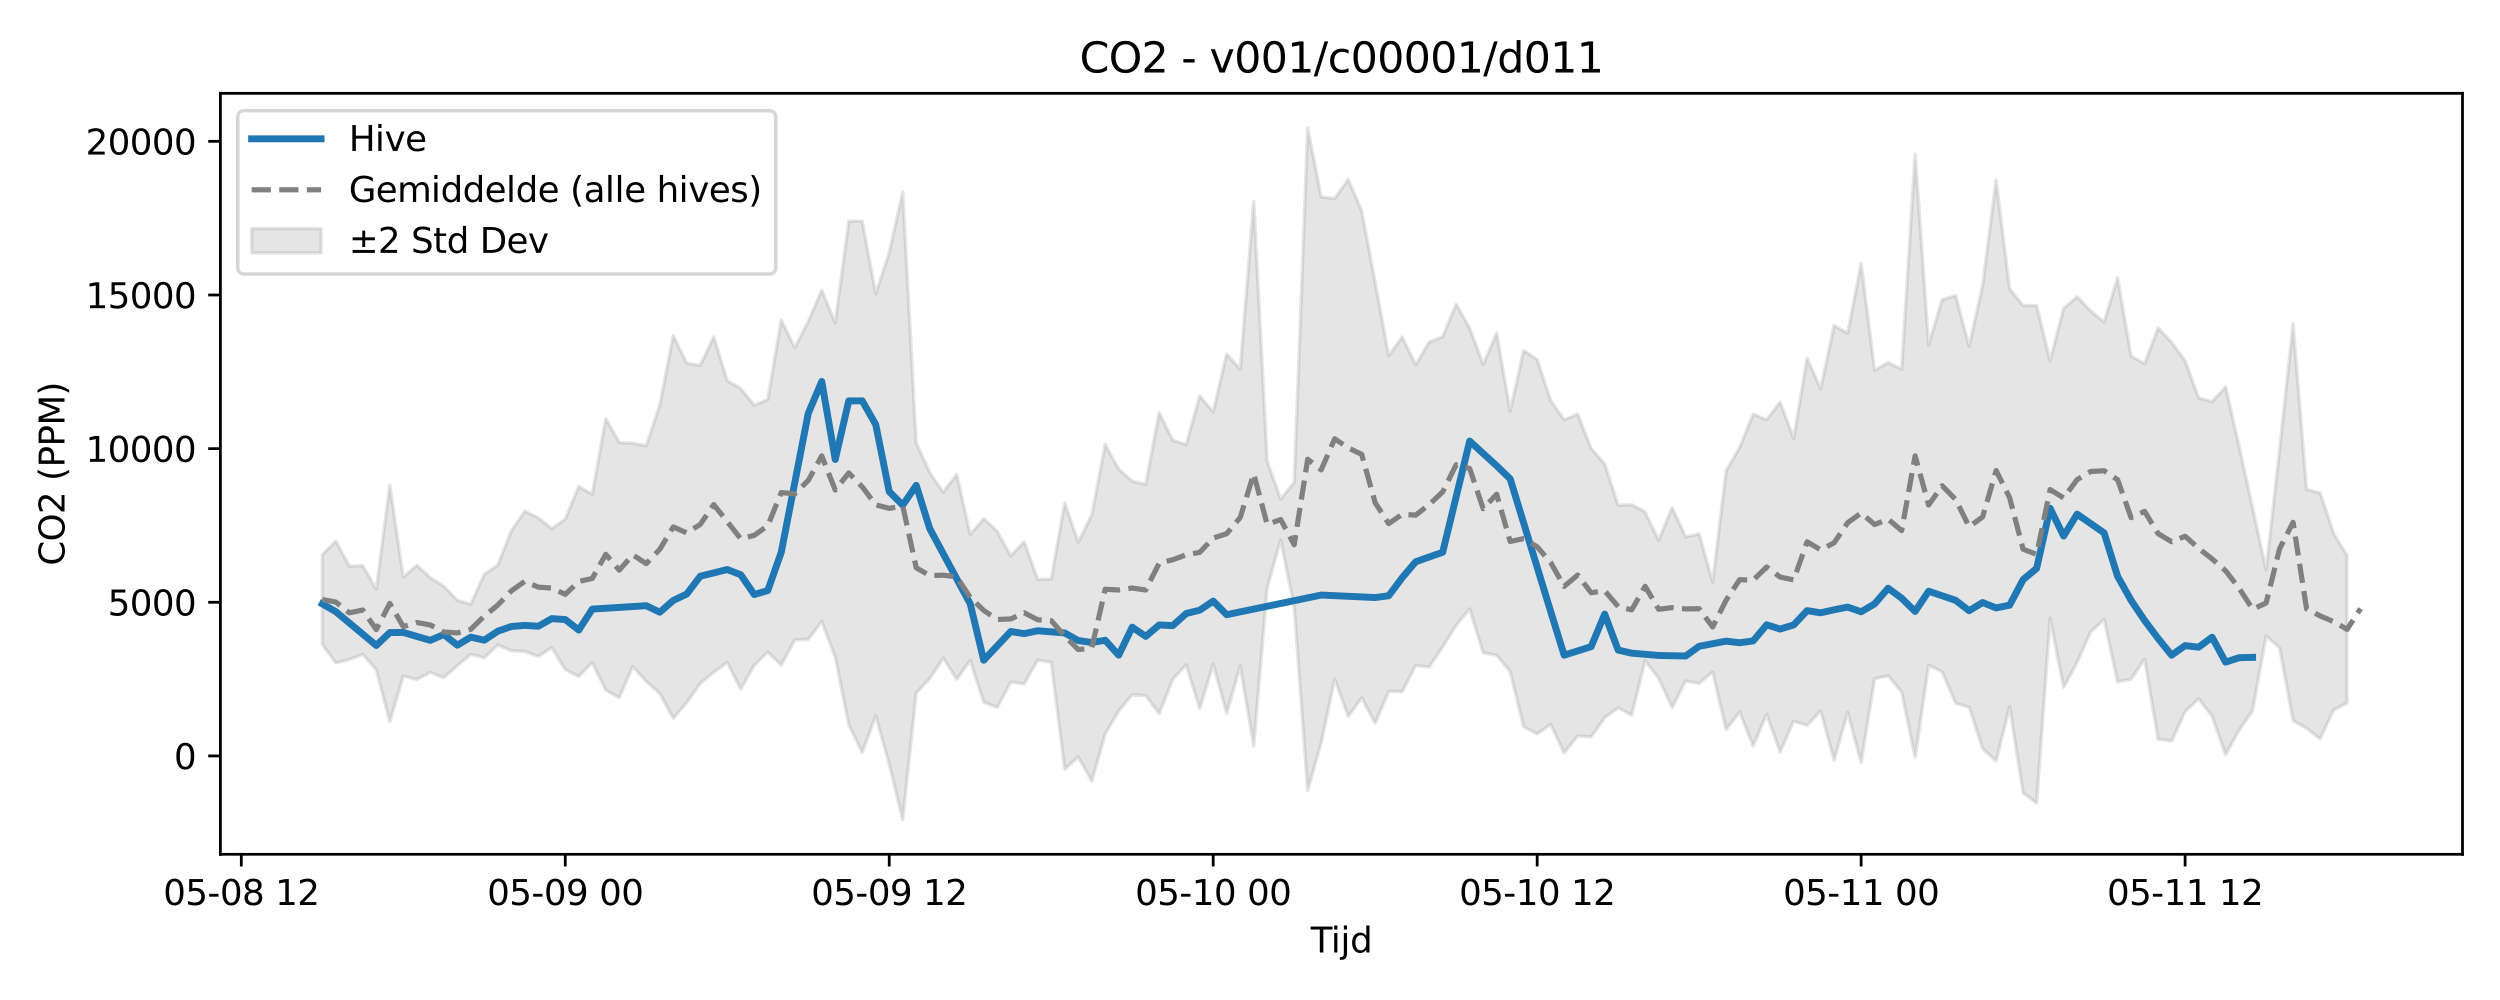 <?xml version="1.0" encoding="utf-8" standalone="no"?>
<!DOCTYPE svg PUBLIC "-//W3C//DTD SVG 1.1//EN"
  "http://www.w3.org/Graphics/SVG/1.1/DTD/svg11.dtd">
<svg xmlns:xlink="http://www.w3.org/1999/xlink" width="720pt" height="288pt" viewBox="0 0 720 288" xmlns="http://www.w3.org/2000/svg" version="1.1">
 <defs>
  <style type="text/css">*{stroke-linejoin: round; stroke-linecap: butt}</style>
 </defs>
 <g id="figure_1">
  <g id="patch_1">
   <path d="M 0 288 
L 720 288 
L 720 0 
L 0 0 
z
" style="fill: #ffffff"/>
  </g>
  <g id="axes_1">
   <g id="patch_2">
    <path d="M 63.47 246.04 
L 709.2 246.04 
L 709.2 26.88 
L 63.47 26.88 
z
" style="fill: #ffffff"/>
   </g>
   <g id="FillBetweenPolyCollection_1">
    <defs>
     <path id="mfceabbe153" d="M 92.821 -128.231 
L 92.821 -102.438 
L 96.709 -97.058 
L 100.597 -98.05 
L 104.484 -99.514 
L 108.372 -95.096 
L 112.259 -80.148 
L 116.147 -93.297 
L 120.035 -92.284 
L 123.922 -94.365 
L 127.81 -92.819 
L 131.697 -96.28 
L 135.585 -99.556 
L 139.473 -98.536 
L 143.36 -102.232 
L 147.248 -100.572 
L 151.135 -100.37 
L 155.023 -98.937 
L 158.911 -101.522 
L 162.798 -95.131 
L 166.686 -93.196 
L 170.573 -97.162 
L 174.461 -89.238 
L 178.349 -87.047 
L 182.236 -96.052 
L 186.124 -91.756 
L 190.011 -88.255 
L 193.899 -81.105 
L 197.787 -85.672 
L 201.674 -91.15 
L 205.562 -94.362 
L 209.449 -97.201 
L 213.337 -89.548 
L 217.224 -96.372 
L 221.112 -100.225 
L 225 -96.469 
L 228.887 -103.677 
L 232.775 -103.855 
L 236.662 -109.017 
L 240.55 -98.706 
L 244.438 -79.256 
L 248.325 -71.3 
L 252.213 -81.832 
L 256.1 -67.902 
L 259.988 -51.922 
L 263.876 -88.48 
L 267.763 -92.554 
L 271.651 -98.465 
L 275.538 -92.375 
L 279.426 -97.773 
L 283.314 -85.744 
L 287.201 -84.231 
L 291.089 -91.541 
L 294.976 -91.051 
L 298.864 -97.902 
L 302.752 -97.25 
L 306.639 -66.457 
L 310.527 -70.019 
L 314.414 -63.018 
L 318.302 -76.612 
L 322.19 -83.253 
L 326.077 -87.905 
L 329.965 -87.647 
L 333.852 -82.477 
L 337.74 -92.339 
L 341.628 -96.51 
L 345.515 -83.893 
L 349.403 -96.688 
L 353.29 -82.596 
L 357.178 -96.231 
L 361.066 -73.108 
L 364.953 -118.762 
L 368.841 -132.502 
L 372.728 -113.176 
L 376.616 -60.318 
L 380.504 -74.056 
L 384.391 -92.42 
L 388.279 -81.668 
L 392.166 -87.007 
L 396.054 -79.734 
L 399.942 -88.873 
L 403.829 -88.795 
L 407.717 -96.348 
L 411.604 -95.87 
L 415.492 -101.688 
L 419.38 -107.888 
L 423.267 -112.628 
L 427.155 -99.985 
L 431.042 -99.261 
L 434.93 -94.562 
L 438.818 -78.684 
L 442.705 -76.614 
L 446.593 -79.355 
L 450.48 -71.176 
L 454.368 -76.028 
L 458.256 -75.769 
L 462.143 -81.324 
L 466.031 -84.155 
L 469.918 -82.031 
L 473.806 -97.746 
L 477.694 -92.623 
L 481.581 -84.221 
L 485.469 -91.895 
L 489.356 -91.171 
L 493.244 -94.466 
L 497.132 -77.884 
L 501.019 -82.96 
L 504.907 -73.094 
L 508.794 -82.289 
L 512.682 -71.404 
L 516.57 -80.302 
L 520.457 -79.056 
L 524.345 -83.256 
L 528.232 -69.096 
L 532.12 -82.877 
L 536.008 -68.414 
L 539.895 -92.524 
L 543.783 -93.356 
L 547.67 -88.731 
L 551.558 -69.817 
L 555.446 -96.428 
L 559.333 -94.505 
L 563.221 -85.458 
L 567.108 -84.355 
L 570.996 -72.422 
L 574.883 -68.811 
L 578.771 -84.46 
L 582.659 -59.655 
L 586.546 -56.689 
L 590.434 -109.933 
L 594.321 -90.019 
L 598.209 -97.227 
L 602.097 -105.958 
L 605.984 -109.6 
L 609.872 -91.657 
L 613.759 -92.428 
L 617.647 -98.18 
L 621.535 -75.117 
L 625.422 -74.545 
L 629.31 -83.063 
L 633.197 -86.762 
L 637.085 -81.736 
L 640.973 -70.666 
L 644.86 -77.688 
L 648.748 -83.373 
L 652.635 -104.818 
L 656.523 -101.444 
L 660.411 -80.479 
L 664.298 -78.237 
L 668.186 -75.206 
L 672.073 -83.494 
L 675.961 -85.544 
L 675.961 -127.955 
L 675.961 -127.955 
L 672.073 -134.452 
L 668.186 -146.043 
L 664.298 -147.034 
L 660.411 -194.652 
L 656.523 -158.47 
L 652.635 -123.837 
L 648.748 -141.758 
L 644.86 -159.49 
L 640.973 -176.602 
L 637.085 -172.306 
L 633.197 -173.432 
L 629.31 -184.065 
L 625.422 -189.421 
L 621.535 -193.527 
L 617.647 -183.268 
L 613.759 -185.408 
L 609.872 -208.006 
L 605.984 -195.253 
L 602.097 -198.463 
L 598.209 -202.53 
L 594.321 -199.177 
L 590.434 -184.069 
L 586.546 -200.007 
L 582.659 -199.998 
L 578.771 -204.862 
L 574.883 -236.117 
L 570.996 -205.84 
L 567.108 -188.251 
L 563.221 -202.869 
L 559.333 -201.687 
L 555.446 -188.663 
L 551.558 -243.605 
L 547.67 -181.649 
L 543.783 -183.611 
L 539.895 -181.343 
L 536.008 -212.092 
L 532.12 -192.015 
L 528.232 -194.241 
L 524.345 -176.041 
L 520.457 -184.855 
L 516.57 -161.678 
L 512.682 -172.191 
L 508.794 -167.125 
L 504.907 -168.706 
L 501.019 -159.135 
L 497.132 -152.456 
L 493.244 -120.381 
L 489.356 -134.216 
L 485.469 -133.368 
L 481.581 -141.781 
L 477.694 -132.443 
L 473.806 -140.536 
L 469.918 -142.671 
L 466.031 -142.478 
L 462.143 -154.395 
L 458.256 -158.813 
L 454.368 -168.76 
L 450.48 -167.089 
L 446.593 -172.644 
L 442.705 -184.417 
L 438.818 -187.069 
L 434.93 -169.55 
L 431.042 -192.081 
L 427.155 -183.026 
L 423.267 -193.502 
L 419.38 -200.418 
L 415.492 -191.013 
L 411.604 -189.482 
L 407.717 -182.925 
L 403.829 -190.96 
L 399.942 -185.532 
L 396.054 -206.665 
L 392.166 -227.267 
L 388.279 -236.348 
L 384.391 -230.821 
L 380.504 -231.303 
L 376.616 -251.158 
L 372.728 -149.058 
L 368.841 -144.246 
L 364.953 -155.158 
L 361.066 -229.968 
L 357.178 -181.679 
L 353.29 -186.022 
L 349.403 -169.373 
L 345.515 -173.948 
L 341.628 -159.912 
L 337.74 -161.246 
L 333.852 -169.149 
L 329.965 -148.526 
L 326.077 -149.377 
L 322.19 -152.914 
L 318.302 -159.995 
L 314.414 -139.65 
L 310.527 -131.84 
L 306.639 -143.177 
L 302.752 -121.255 
L 298.864 -121.112 
L 294.976 -131.975 
L 291.089 -127.935 
L 287.201 -134.952 
L 283.314 -138.652 
L 279.426 -134.091 
L 275.538 -151.38 
L 271.651 -146.218 
L 267.763 -151.923 
L 263.876 -160.464 
L 259.988 -232.692 
L 256.1 -215.269 
L 252.213 -203.398 
L 248.325 -224.273 
L 244.438 -224.339 
L 240.55 -195.043 
L 236.662 -204.41 
L 232.775 -195.405 
L 228.887 -187.867 
L 225 -195.826 
L 221.112 -172.957 
L 217.224 -171.284 
L 213.337 -176.129 
L 209.449 -178.351 
L 205.562 -191.001 
L 201.674 -182.778 
L 197.787 -183.419 
L 193.899 -191.349 
L 190.011 -171.33 
L 186.124 -159.59 
L 182.236 -160.361 
L 178.349 -160.539 
L 174.461 -167.466 
L 170.573 -145.643 
L 166.686 -147.87 
L 162.798 -138.522 
L 158.911 -135.748 
L 155.023 -138.855 
L 151.135 -140.767 
L 147.248 -135.053 
L 143.36 -125.25 
L 139.473 -122.577 
L 135.585 -113.974 
L 131.697 -115.13 
L 127.81 -119.146 
L 123.922 -121.654 
L 120.035 -125.171 
L 116.147 -121.781 
L 112.259 -148.303 
L 108.372 -118.25 
L 104.484 -125.094 
L 100.597 -124.976 
L 96.709 -132.17 
L 92.821 -128.231 
z
" style="stroke: #808080; stroke-opacity: 0.2"/>
    </defs>
    <g clip-path="url(#p69e6bb98f8)">
     <use xlink:href="#mfceabbe153" x="0" y="288" style="fill: #808080; fill-opacity: 0.2; stroke: #808080; stroke-opacity: 0.2"/>
    </g>
   </g>
   <g id="matplotlib.axis_1">
    <g id="xtick_1">
     <g id="line2d_1">
      <defs>
       <path id="m2b8ced72cc" d="M 0 0 
L 0 3.5 
" style="stroke: #000000; stroke-width: 0.8"/>
      </defs>
      <g>
       <use xlink:href="#m2b8ced72cc" x="69.496" y="246.04" style="stroke: #000000; stroke-width: 0.8"/>
      </g>
     </g>
     <g id="text_1">
      <!-- 05-08 12 -->
      <g transform="translate(47.015 260.638) scale(0.1 -0.1)">
       <defs>
        <path id="DejaVuSans-30" d="M 2034 4250 
Q 1547 4250 1301 3770 
Q 1056 3291 1056 2328 
Q 1056 1369 1301 889 
Q 1547 409 2034 409 
Q 2525 409 2770 889 
Q 3016 1369 3016 2328 
Q 3016 3291 2770 3770 
Q 2525 4250 2034 4250 
z
M 2034 4750 
Q 2819 4750 3233 4129 
Q 3647 3509 3647 2328 
Q 3647 1150 3233 529 
Q 2819 -91 2034 -91 
Q 1250 -91 836 529 
Q 422 1150 422 2328 
Q 422 3509 836 4129 
Q 1250 4750 2034 4750 
z
" transform="scale(0.016)"/>
        <path id="DejaVuSans-35" d="M 691 4666 
L 3169 4666 
L 3169 4134 
L 1269 4134 
L 1269 2991 
Q 1406 3038 1543 3061 
Q 1681 3084 1819 3084 
Q 2600 3084 3056 2656 
Q 3513 2228 3513 1497 
Q 3513 744 3044 326 
Q 2575 -91 1722 -91 
Q 1428 -91 1123 -41 
Q 819 9 494 109 
L 494 744 
Q 775 591 1075 516 
Q 1375 441 1709 441 
Q 2250 441 2565 725 
Q 2881 1009 2881 1497 
Q 2881 1984 2565 2268 
Q 2250 2553 1709 2553 
Q 1456 2553 1204 2497 
Q 953 2441 691 2322 
L 691 4666 
z
" transform="scale(0.016)"/>
        <path id="DejaVuSans-2d" d="M 313 2009 
L 1997 2009 
L 1997 1497 
L 313 1497 
L 313 2009 
z
" transform="scale(0.016)"/>
        <path id="DejaVuSans-38" d="M 2034 2216 
Q 1584 2216 1326 1975 
Q 1069 1734 1069 1313 
Q 1069 891 1326 650 
Q 1584 409 2034 409 
Q 2484 409 2743 651 
Q 3003 894 3003 1313 
Q 3003 1734 2745 1975 
Q 2488 2216 2034 2216 
z
M 1403 2484 
Q 997 2584 770 2862 
Q 544 3141 544 3541 
Q 544 4100 942 4425 
Q 1341 4750 2034 4750 
Q 2731 4750 3128 4425 
Q 3525 4100 3525 3541 
Q 3525 3141 3298 2862 
Q 3072 2584 2669 2484 
Q 3125 2378 3379 2068 
Q 3634 1759 3634 1313 
Q 3634 634 3220 271 
Q 2806 -91 2034 -91 
Q 1263 -91 848 271 
Q 434 634 434 1313 
Q 434 1759 690 2068 
Q 947 2378 1403 2484 
z
M 1172 3481 
Q 1172 3119 1398 2916 
Q 1625 2713 2034 2713 
Q 2441 2713 2670 2916 
Q 2900 3119 2900 3481 
Q 2900 3844 2670 4047 
Q 2441 4250 2034 4250 
Q 1625 4250 1398 4047 
Q 1172 3844 1172 3481 
z
" transform="scale(0.016)"/>
        <path id="DejaVuSans-20" transform="scale(0.016)"/>
        <path id="DejaVuSans-31" d="M 794 531 
L 1825 531 
L 1825 4091 
L 703 3866 
L 703 4441 
L 1819 4666 
L 2450 4666 
L 2450 531 
L 3481 531 
L 3481 0 
L 794 0 
L 794 531 
z
" transform="scale(0.016)"/>
        <path id="DejaVuSans-32" d="M 1228 531 
L 3431 531 
L 3431 0 
L 469 0 
L 469 531 
Q 828 903 1448 1529 
Q 2069 2156 2228 2338 
Q 2531 2678 2651 2914 
Q 2772 3150 2772 3378 
Q 2772 3750 2511 3984 
Q 2250 4219 1831 4219 
Q 1534 4219 1204 4116 
Q 875 4013 500 3803 
L 500 4441 
Q 881 4594 1212 4672 
Q 1544 4750 1819 4750 
Q 2544 4750 2975 4387 
Q 3406 4025 3406 3419 
Q 3406 3131 3298 2873 
Q 3191 2616 2906 2266 
Q 2828 2175 2409 1742 
Q 1991 1309 1228 531 
z
" transform="scale(0.016)"/>
       </defs>
       <use xlink:href="#DejaVuSans-30"/>
       <use xlink:href="#DejaVuSans-35" transform="translate(63.623 0)"/>
       <use xlink:href="#DejaVuSans-2d" transform="translate(127.246 0)"/>
       <use xlink:href="#DejaVuSans-30" transform="translate(163.33 0)"/>
       <use xlink:href="#DejaVuSans-38" transform="translate(226.953 0)"/>
       <use xlink:href="#DejaVuSans-20" transform="translate(290.576 0)"/>
       <use xlink:href="#DejaVuSans-31" transform="translate(322.363 0)"/>
       <use xlink:href="#DejaVuSans-32" transform="translate(385.986 0)"/>
      </g>
     </g>
    </g>
    <g id="xtick_2">
     <g id="line2d_2">
      <g>
       <use xlink:href="#m2b8ced72cc" x="162.798" y="246.04" style="stroke: #000000; stroke-width: 0.8"/>
      </g>
     </g>
     <g id="text_2">
      <!-- 05-09 00 -->
      <g transform="translate(140.318 260.638) scale(0.1 -0.1)">
       <defs>
        <path id="DejaVuSans-39" d="M 703 97 
L 703 672 
Q 941 559 1184 500 
Q 1428 441 1663 441 
Q 2288 441 2617 861 
Q 2947 1281 2994 2138 
Q 2813 1869 2534 1725 
Q 2256 1581 1919 1581 
Q 1219 1581 811 2004 
Q 403 2428 403 3163 
Q 403 3881 828 4315 
Q 1253 4750 1959 4750 
Q 2769 4750 3195 4129 
Q 3622 3509 3622 2328 
Q 3622 1225 3098 567 
Q 2575 -91 1691 -91 
Q 1453 -91 1209 -44 
Q 966 3 703 97 
z
M 1959 2075 
Q 2384 2075 2632 2365 
Q 2881 2656 2881 3163 
Q 2881 3666 2632 3958 
Q 2384 4250 1959 4250 
Q 1534 4250 1286 3958 
Q 1038 3666 1038 3163 
Q 1038 2656 1286 2365 
Q 1534 2075 1959 2075 
z
" transform="scale(0.016)"/>
       </defs>
       <use xlink:href="#DejaVuSans-30"/>
       <use xlink:href="#DejaVuSans-35" transform="translate(63.623 0)"/>
       <use xlink:href="#DejaVuSans-2d" transform="translate(127.246 0)"/>
       <use xlink:href="#DejaVuSans-30" transform="translate(163.33 0)"/>
       <use xlink:href="#DejaVuSans-39" transform="translate(226.953 0)"/>
       <use xlink:href="#DejaVuSans-20" transform="translate(290.576 0)"/>
       <use xlink:href="#DejaVuSans-30" transform="translate(322.363 0)"/>
       <use xlink:href="#DejaVuSans-30" transform="translate(385.986 0)"/>
      </g>
     </g>
    </g>
    <g id="xtick_3">
     <g id="line2d_3">
      <g>
       <use xlink:href="#m2b8ced72cc" x="256.1" y="246.04" style="stroke: #000000; stroke-width: 0.8"/>
      </g>
     </g>
     <g id="text_3">
      <!-- 05-09 12 -->
      <g transform="translate(233.62 260.638) scale(0.1 -0.1)">
       <use xlink:href="#DejaVuSans-30"/>
       <use xlink:href="#DejaVuSans-35" transform="translate(63.623 0)"/>
       <use xlink:href="#DejaVuSans-2d" transform="translate(127.246 0)"/>
       <use xlink:href="#DejaVuSans-30" transform="translate(163.33 0)"/>
       <use xlink:href="#DejaVuSans-39" transform="translate(226.953 0)"/>
       <use xlink:href="#DejaVuSans-20" transform="translate(290.576 0)"/>
       <use xlink:href="#DejaVuSans-31" transform="translate(322.363 0)"/>
       <use xlink:href="#DejaVuSans-32" transform="translate(385.986 0)"/>
      </g>
     </g>
    </g>
    <g id="xtick_4">
     <g id="line2d_4">
      <g>
       <use xlink:href="#m2b8ced72cc" x="349.403" y="246.04" style="stroke: #000000; stroke-width: 0.8"/>
      </g>
     </g>
     <g id="text_4">
      <!-- 05-10 00 -->
      <g transform="translate(326.922 260.638) scale(0.1 -0.1)">
       <use xlink:href="#DejaVuSans-30"/>
       <use xlink:href="#DejaVuSans-35" transform="translate(63.623 0)"/>
       <use xlink:href="#DejaVuSans-2d" transform="translate(127.246 0)"/>
       <use xlink:href="#DejaVuSans-31" transform="translate(163.33 0)"/>
       <use xlink:href="#DejaVuSans-30" transform="translate(226.953 0)"/>
       <use xlink:href="#DejaVuSans-20" transform="translate(290.576 0)"/>
       <use xlink:href="#DejaVuSans-30" transform="translate(322.363 0)"/>
       <use xlink:href="#DejaVuSans-30" transform="translate(385.986 0)"/>
      </g>
     </g>
    </g>
    <g id="xtick_5">
     <g id="line2d_5">
      <g>
       <use xlink:href="#m2b8ced72cc" x="442.705" y="246.04" style="stroke: #000000; stroke-width: 0.8"/>
      </g>
     </g>
     <g id="text_5">
      <!-- 05-10 12 -->
      <g transform="translate(420.225 260.638) scale(0.1 -0.1)">
       <use xlink:href="#DejaVuSans-30"/>
       <use xlink:href="#DejaVuSans-35" transform="translate(63.623 0)"/>
       <use xlink:href="#DejaVuSans-2d" transform="translate(127.246 0)"/>
       <use xlink:href="#DejaVuSans-31" transform="translate(163.33 0)"/>
       <use xlink:href="#DejaVuSans-30" transform="translate(226.953 0)"/>
       <use xlink:href="#DejaVuSans-20" transform="translate(290.576 0)"/>
       <use xlink:href="#DejaVuSans-31" transform="translate(322.363 0)"/>
       <use xlink:href="#DejaVuSans-32" transform="translate(385.986 0)"/>
      </g>
     </g>
    </g>
    <g id="xtick_6">
     <g id="line2d_6">
      <g>
       <use xlink:href="#m2b8ced72cc" x="536.008" y="246.04" style="stroke: #000000; stroke-width: 0.8"/>
      </g>
     </g>
     <g id="text_6">
      <!-- 05-11 00 -->
      <g transform="translate(513.527 260.638) scale(0.1 -0.1)">
       <use xlink:href="#DejaVuSans-30"/>
       <use xlink:href="#DejaVuSans-35" transform="translate(63.623 0)"/>
       <use xlink:href="#DejaVuSans-2d" transform="translate(127.246 0)"/>
       <use xlink:href="#DejaVuSans-31" transform="translate(163.33 0)"/>
       <use xlink:href="#DejaVuSans-31" transform="translate(226.953 0)"/>
       <use xlink:href="#DejaVuSans-20" transform="translate(290.576 0)"/>
       <use xlink:href="#DejaVuSans-30" transform="translate(322.363 0)"/>
       <use xlink:href="#DejaVuSans-30" transform="translate(385.986 0)"/>
      </g>
     </g>
    </g>
    <g id="xtick_7">
     <g id="line2d_7">
      <g>
       <use xlink:href="#m2b8ced72cc" x="629.31" y="246.04" style="stroke: #000000; stroke-width: 0.8"/>
      </g>
     </g>
     <g id="text_7">
      <!-- 05-11 12 -->
      <g transform="translate(606.829 260.638) scale(0.1 -0.1)">
       <use xlink:href="#DejaVuSans-30"/>
       <use xlink:href="#DejaVuSans-35" transform="translate(63.623 0)"/>
       <use xlink:href="#DejaVuSans-2d" transform="translate(127.246 0)"/>
       <use xlink:href="#DejaVuSans-31" transform="translate(163.33 0)"/>
       <use xlink:href="#DejaVuSans-31" transform="translate(226.953 0)"/>
       <use xlink:href="#DejaVuSans-20" transform="translate(290.576 0)"/>
       <use xlink:href="#DejaVuSans-31" transform="translate(322.363 0)"/>
       <use xlink:href="#DejaVuSans-32" transform="translate(385.986 0)"/>
      </g>
     </g>
    </g>
    <g id="text_8">
     <!-- Tijd -->
     <g transform="translate(377.485 274.317) scale(0.1 -0.1)">
      <defs>
       <path id="DejaVuSans-54" d="M -19 4666 
L 3928 4666 
L 3928 4134 
L 2272 4134 
L 2272 0 
L 1638 0 
L 1638 4134 
L -19 4134 
L -19 4666 
z
" transform="scale(0.016)"/>
       <path id="DejaVuSans-69" d="M 603 3500 
L 1178 3500 
L 1178 0 
L 603 0 
L 603 3500 
z
M 603 4863 
L 1178 4863 
L 1178 4134 
L 603 4134 
L 603 4863 
z
" transform="scale(0.016)"/>
       <path id="DejaVuSans-6a" d="M 603 3500 
L 1178 3500 
L 1178 -63 
Q 1178 -731 923 -1031 
Q 669 -1331 103 -1331 
L -116 -1331 
L -116 -844 
L 38 -844 
Q 366 -844 484 -692 
Q 603 -541 603 -63 
L 603 3500 
z
M 603 4863 
L 1178 4863 
L 1178 4134 
L 603 4134 
L 603 4863 
z
" transform="scale(0.016)"/>
       <path id="DejaVuSans-64" d="M 2906 2969 
L 2906 4863 
L 3481 4863 
L 3481 0 
L 2906 0 
L 2906 525 
Q 2725 213 2448 61 
Q 2172 -91 1784 -91 
Q 1150 -91 751 415 
Q 353 922 353 1747 
Q 353 2572 751 3078 
Q 1150 3584 1784 3584 
Q 2172 3584 2448 3432 
Q 2725 3281 2906 2969 
z
M 947 1747 
Q 947 1113 1208 752 
Q 1469 391 1925 391 
Q 2381 391 2643 752 
Q 2906 1113 2906 1747 
Q 2906 2381 2643 2742 
Q 2381 3103 1925 3103 
Q 1469 3103 1208 2742 
Q 947 2381 947 1747 
z
" transform="scale(0.016)"/>
      </defs>
      <use xlink:href="#DejaVuSans-54"/>
      <use xlink:href="#DejaVuSans-69" transform="translate(57.959 0)"/>
      <use xlink:href="#DejaVuSans-6a" transform="translate(85.742 0)"/>
      <use xlink:href="#DejaVuSans-64" transform="translate(113.525 0)"/>
     </g>
    </g>
   </g>
   <g id="matplotlib.axis_2">
    <g id="ytick_1">
     <g id="line2d_8">
      <defs>
       <path id="m6b630a1f52" d="M 0 0 
L -3.5 0 
" style="stroke: #000000; stroke-width: 0.8"/>
      </defs>
      <g>
       <use xlink:href="#m6b630a1f52" x="63.47" y="217.704" style="stroke: #000000; stroke-width: 0.8"/>
      </g>
     </g>
     <g id="text_9">
      <!-- 0 -->
      <g transform="translate(50.108 221.503) scale(0.1 -0.1)">
       <use xlink:href="#DejaVuSans-30"/>
      </g>
     </g>
    </g>
    <g id="ytick_2">
     <g id="line2d_9">
      <g>
       <use xlink:href="#m6b630a1f52" x="63.47" y="173.455" style="stroke: #000000; stroke-width: 0.8"/>
      </g>
     </g>
     <g id="text_10">
      <!-- 5000 -->
      <g transform="translate(31.02 177.254) scale(0.1 -0.1)">
       <use xlink:href="#DejaVuSans-35"/>
       <use xlink:href="#DejaVuSans-30" transform="translate(63.623 0)"/>
       <use xlink:href="#DejaVuSans-30" transform="translate(127.246 0)"/>
       <use xlink:href="#DejaVuSans-30" transform="translate(190.869 0)"/>
      </g>
     </g>
    </g>
    <g id="ytick_3">
     <g id="line2d_10">
      <g>
       <use xlink:href="#m6b630a1f52" x="63.47" y="129.207" style="stroke: #000000; stroke-width: 0.8"/>
      </g>
     </g>
     <g id="text_11">
      <!-- 10000 -->
      <g transform="translate(24.657 133.006) scale(0.1 -0.1)">
       <use xlink:href="#DejaVuSans-31"/>
       <use xlink:href="#DejaVuSans-30" transform="translate(63.623 0)"/>
       <use xlink:href="#DejaVuSans-30" transform="translate(127.246 0)"/>
       <use xlink:href="#DejaVuSans-30" transform="translate(190.869 0)"/>
       <use xlink:href="#DejaVuSans-30" transform="translate(254.492 0)"/>
      </g>
     </g>
    </g>
    <g id="ytick_4">
     <g id="line2d_11">
      <g>
       <use xlink:href="#m6b630a1f52" x="63.47" y="84.958" style="stroke: #000000; stroke-width: 0.8"/>
      </g>
     </g>
     <g id="text_12">
      <!-- 15000 -->
      <g transform="translate(24.657 88.758) scale(0.1 -0.1)">
       <use xlink:href="#DejaVuSans-31"/>
       <use xlink:href="#DejaVuSans-35" transform="translate(63.623 0)"/>
       <use xlink:href="#DejaVuSans-30" transform="translate(127.246 0)"/>
       <use xlink:href="#DejaVuSans-30" transform="translate(190.869 0)"/>
       <use xlink:href="#DejaVuSans-30" transform="translate(254.492 0)"/>
      </g>
     </g>
    </g>
    <g id="ytick_5">
     <g id="line2d_12">
      <g>
       <use xlink:href="#m6b630a1f52" x="63.47" y="40.71" style="stroke: #000000; stroke-width: 0.8"/>
      </g>
     </g>
     <g id="text_13">
      <!-- 20000 -->
      <g transform="translate(24.657 44.509) scale(0.1 -0.1)">
       <use xlink:href="#DejaVuSans-32"/>
       <use xlink:href="#DejaVuSans-30" transform="translate(63.623 0)"/>
       <use xlink:href="#DejaVuSans-30" transform="translate(127.246 0)"/>
       <use xlink:href="#DejaVuSans-30" transform="translate(190.869 0)"/>
       <use xlink:href="#DejaVuSans-30" transform="translate(254.492 0)"/>
      </g>
     </g>
    </g>
    <g id="text_14">
     <!-- CO2 (PPM) -->
     <g transform="translate(18.578 162.903) rotate(-90) scale(0.1 -0.1)">
      <defs>
       <path id="DejaVuSans-43" d="M 4122 4306 
L 4122 3641 
Q 3803 3938 3442 4084 
Q 3081 4231 2675 4231 
Q 1875 4231 1450 3742 
Q 1025 3253 1025 2328 
Q 1025 1406 1450 917 
Q 1875 428 2675 428 
Q 3081 428 3442 575 
Q 3803 722 4122 1019 
L 4122 359 
Q 3791 134 3420 21 
Q 3050 -91 2638 -91 
Q 1578 -91 968 557 
Q 359 1206 359 2328 
Q 359 3453 968 4101 
Q 1578 4750 2638 4750 
Q 3056 4750 3426 4639 
Q 3797 4528 4122 4306 
z
" transform="scale(0.016)"/>
       <path id="DejaVuSans-4f" d="M 2522 4238 
Q 1834 4238 1429 3725 
Q 1025 3213 1025 2328 
Q 1025 1447 1429 934 
Q 1834 422 2522 422 
Q 3209 422 3611 934 
Q 4013 1447 4013 2328 
Q 4013 3213 3611 3725 
Q 3209 4238 2522 4238 
z
M 2522 4750 
Q 3503 4750 4090 4092 
Q 4678 3434 4678 2328 
Q 4678 1225 4090 567 
Q 3503 -91 2522 -91 
Q 1538 -91 948 565 
Q 359 1222 359 2328 
Q 359 3434 948 4092 
Q 1538 4750 2522 4750 
z
" transform="scale(0.016)"/>
       <path id="DejaVuSans-28" d="M 1984 4856 
Q 1566 4138 1362 3434 
Q 1159 2731 1159 2009 
Q 1159 1288 1364 580 
Q 1569 -128 1984 -844 
L 1484 -844 
Q 1016 -109 783 600 
Q 550 1309 550 2009 
Q 550 2706 781 3412 
Q 1013 4119 1484 4856 
L 1984 4856 
z
" transform="scale(0.016)"/>
       <path id="DejaVuSans-50" d="M 1259 4147 
L 1259 2394 
L 2053 2394 
Q 2494 2394 2734 2622 
Q 2975 2850 2975 3272 
Q 2975 3691 2734 3919 
Q 2494 4147 2053 4147 
L 1259 4147 
z
M 628 4666 
L 2053 4666 
Q 2838 4666 3239 4311 
Q 3641 3956 3641 3272 
Q 3641 2581 3239 2228 
Q 2838 1875 2053 1875 
L 1259 1875 
L 1259 0 
L 628 0 
L 628 4666 
z
" transform="scale(0.016)"/>
       <path id="DejaVuSans-4d" d="M 628 4666 
L 1569 4666 
L 2759 1491 
L 3956 4666 
L 4897 4666 
L 4897 0 
L 4281 0 
L 4281 4097 
L 3078 897 
L 2444 897 
L 1241 4097 
L 1241 0 
L 628 0 
L 628 4666 
z
" transform="scale(0.016)"/>
       <path id="DejaVuSans-29" d="M 513 4856 
L 1013 4856 
Q 1481 4119 1714 3412 
Q 1947 2706 1947 2009 
Q 1947 1309 1714 600 
Q 1481 -109 1013 -844 
L 513 -844 
Q 928 -128 1133 580 
Q 1338 1288 1338 2009 
Q 1338 2731 1133 3434 
Q 928 4138 513 4856 
z
" transform="scale(0.016)"/>
      </defs>
      <use xlink:href="#DejaVuSans-43"/>
      <use xlink:href="#DejaVuSans-4f" transform="translate(69.824 0)"/>
      <use xlink:href="#DejaVuSans-32" transform="translate(148.535 0)"/>
      <use xlink:href="#DejaVuSans-20" transform="translate(212.158 0)"/>
      <use xlink:href="#DejaVuSans-28" transform="translate(243.945 0)"/>
      <use xlink:href="#DejaVuSans-50" transform="translate(282.959 0)"/>
      <use xlink:href="#DejaVuSans-50" transform="translate(343.262 0)"/>
      <use xlink:href="#DejaVuSans-4d" transform="translate(403.564 0)"/>
      <use xlink:href="#DejaVuSans-29" transform="translate(489.844 0)"/>
     </g>
    </g>
   </g>
   <g id="line2d_13">
    <path d="M 92.821 173.924 
L 96.709 176.16 
L 108.372 185.886 
L 112.259 182.177 
L 116.147 182.141 
L 123.922 184.426 
L 127.81 182.736 
L 131.697 185.804 
L 135.585 183.5 
L 139.473 184.373 
L 143.36 181.792 
L 147.248 180.435 
L 151.135 180.107 
L 155.023 180.364 
L 158.911 178.166 
L 162.798 178.429 
L 166.686 181.461 
L 170.573 175.42 
L 186.124 174.446 
L 190.011 176.314 
L 193.899 172.933 
L 197.787 171.078 
L 201.674 165.955 
L 209.449 164.021 
L 213.337 165.53 
L 217.224 171.225 
L 221.112 170.084 
L 225 159.048 
L 232.775 119.056 
L 236.662 109.87 
L 240.55 132.331 
L 244.438 115.454 
L 248.325 115.441 
L 252.213 122.277 
L 256.1 141.596 
L 259.988 145.473 
L 263.876 139.782 
L 267.763 152.243 
L 279.426 173.907 
L 283.314 190.146 
L 291.089 181.871 
L 294.976 182.491 
L 298.864 181.659 
L 306.639 182.287 
L 310.527 184.482 
L 314.414 185.04 
L 318.302 184.402 
L 322.19 188.68 
L 326.077 180.626 
L 329.965 183.275 
L 333.852 179.989 
L 337.74 180.187 
L 341.628 176.691 
L 345.515 175.727 
L 349.403 173.122 
L 353.29 177.031 
L 380.504 171.376 
L 396.054 172.092 
L 399.942 171.579 
L 403.829 166.384 
L 407.717 161.791 
L 415.492 159.044 
L 423.267 127.039 
L 427.155 130.605 
L 431.042 134.145 
L 434.93 137.915 
L 446.593 176.107 
L 450.48 188.694 
L 458.256 186.23 
L 462.143 176.854 
L 466.031 187.225 
L 469.918 188.11 
L 477.694 188.77 
L 485.469 188.929 
L 489.356 186.128 
L 497.132 184.653 
L 501.019 185.119 
L 504.907 184.579 
L 508.794 179.942 
L 512.682 181.166 
L 516.57 179.983 
L 520.457 175.865 
L 524.345 176.485 
L 528.232 175.618 
L 532.12 174.839 
L 536.008 176.19 
L 539.895 173.904 
L 543.783 169.405 
L 547.67 172.284 
L 551.558 176.087 
L 555.446 170.265 
L 563.221 172.898 
L 567.108 175.889 
L 570.996 173.526 
L 574.883 175.084 
L 578.771 174.287 
L 582.659 166.929 
L 586.546 163.69 
L 590.434 146.411 
L 594.321 154.366 
L 598.209 148.079 
L 605.984 153.479 
L 609.872 165.982 
L 613.759 172.904 
L 617.647 178.697 
L 621.535 183.867 
L 625.422 188.694 
L 629.31 185.938 
L 633.197 186.394 
L 637.085 183.526 
L 640.973 190.694 
L 644.86 189.411 
L 648.748 189.32 
" clip-path="url(#p69e6bb98f8)" style="fill: none; stroke: #1f77b4; stroke-width: 2; stroke-linecap: square"/>
   </g>
   <g id="line2d_14">
    <path d="M 92.821 172.665 
L 96.709 173.386 
L 100.597 176.487 
L 104.484 175.696 
L 108.372 181.327 
L 112.259 173.775 
L 116.147 180.461 
L 120.035 179.272 
L 123.922 179.991 
L 127.81 182.017 
L 131.697 182.295 
L 135.585 181.235 
L 139.473 177.444 
L 143.36 174.259 
L 147.248 170.188 
L 151.135 167.432 
L 155.023 169.104 
L 158.911 169.365 
L 162.798 171.174 
L 166.686 167.467 
L 170.573 166.597 
L 174.461 159.648 
L 178.349 164.207 
L 182.236 159.793 
L 186.124 162.327 
L 190.011 158.208 
L 193.899 151.773 
L 197.787 153.454 
L 201.674 151.036 
L 205.562 145.318 
L 213.337 155.161 
L 217.224 154.172 
L 221.112 151.409 
L 225 141.853 
L 228.887 142.228 
L 232.775 138.37 
L 236.662 131.287 
L 240.55 141.126 
L 244.438 136.202 
L 248.325 140.213 
L 252.213 145.385 
L 256.1 146.414 
L 259.988 145.693 
L 263.876 163.528 
L 267.763 165.762 
L 271.651 165.659 
L 275.538 166.122 
L 279.426 172.068 
L 283.314 175.802 
L 287.201 178.409 
L 291.089 178.262 
L 294.976 176.487 
L 298.864 178.493 
L 302.752 178.747 
L 306.639 183.183 
L 310.527 187.071 
L 314.414 186.666 
L 318.302 169.696 
L 322.19 169.917 
L 326.077 169.359 
L 329.965 169.914 
L 333.852 162.187 
L 337.74 161.208 
L 341.628 159.789 
L 345.515 159.079 
L 349.403 154.969 
L 353.29 153.691 
L 357.178 149.045 
L 361.066 136.462 
L 364.953 151.04 
L 368.841 149.626 
L 372.728 156.883 
L 376.616 132.262 
L 380.504 135.321 
L 384.391 126.379 
L 388.279 128.992 
L 392.166 130.863 
L 396.054 144.8 
L 399.942 150.798 
L 403.829 148.122 
L 407.717 148.363 
L 411.604 145.324 
L 415.492 141.649 
L 419.38 133.847 
L 423.267 134.935 
L 427.155 146.495 
L 431.042 142.329 
L 434.93 155.944 
L 438.818 155.123 
L 442.705 157.485 
L 446.593 162 
L 450.48 168.867 
L 454.368 165.606 
L 458.256 170.709 
L 462.143 170.14 
L 466.031 174.684 
L 469.918 175.649 
L 473.806 168.859 
L 477.694 175.467 
L 481.581 174.999 
L 485.469 175.369 
L 489.356 175.307 
L 493.244 180.576 
L 497.132 172.83 
L 501.019 166.952 
L 504.907 167.1 
L 508.794 163.293 
L 512.682 166.203 
L 516.57 167.01 
L 520.457 156.044 
L 524.345 158.351 
L 528.232 156.332 
L 532.12 150.554 
L 536.008 147.747 
L 539.895 151.067 
L 543.783 149.517 
L 547.67 152.81 
L 551.558 131.289 
L 555.446 145.454 
L 559.333 139.904 
L 563.221 143.837 
L 567.108 151.697 
L 570.996 148.869 
L 574.883 135.536 
L 578.771 143.339 
L 582.659 158.173 
L 586.546 159.652 
L 590.434 140.999 
L 594.321 143.402 
L 598.209 138.121 
L 602.097 135.789 
L 605.984 135.573 
L 609.872 138.168 
L 613.759 149.082 
L 617.647 147.276 
L 621.535 153.678 
L 625.422 156.017 
L 629.31 154.436 
L 633.197 157.903 
L 637.085 160.979 
L 640.973 164.366 
L 644.86 169.411 
L 648.748 175.435 
L 652.635 173.673 
L 656.523 158.043 
L 660.411 150.434 
L 664.298 175.365 
L 668.186 177.376 
L 672.073 179.027 
L 675.961 181.25 
L 679.849 175.274 
L 679.849 175.274 
" clip-path="url(#p69e6bb98f8)" style="fill: none; stroke-dasharray: 5.55,2.4; stroke-dashoffset: 0; stroke: #808080; stroke-width: 1.5"/>
   </g>
   <g id="patch_3">
    <path d="M 63.47 246.04 
L 63.47 26.88 
" style="fill: none; stroke: #000000; stroke-width: 0.8; stroke-linejoin: miter; stroke-linecap: square"/>
   </g>
   <g id="patch_4">
    <path d="M 709.2 246.04 
L 709.2 26.88 
" style="fill: none; stroke: #000000; stroke-width: 0.8; stroke-linejoin: miter; stroke-linecap: square"/>
   </g>
   <g id="patch_5">
    <path d="M 63.47 246.04 
L 709.2 246.04 
" style="fill: none; stroke: #000000; stroke-width: 0.8; stroke-linejoin: miter; stroke-linecap: square"/>
   </g>
   <g id="patch_6">
    <path d="M 63.47 26.88 
L 709.2 26.88 
" style="fill: none; stroke: #000000; stroke-width: 0.8; stroke-linejoin: miter; stroke-linecap: square"/>
   </g>
   <g id="text_15">
    <!-- CO2 - v001/c00001/d011 -->
    <g transform="translate(310.932 20.88) scale(0.12 -0.12)">
     <defs>
      <path id="DejaVuSans-76" d="M 191 3500 
L 800 3500 
L 1894 563 
L 2988 3500 
L 3597 3500 
L 2284 0 
L 1503 0 
L 191 3500 
z
" transform="scale(0.016)"/>
      <path id="DejaVuSans-2f" d="M 1625 4666 
L 2156 4666 
L 531 -594 
L 0 -594 
L 1625 4666 
z
" transform="scale(0.016)"/>
      <path id="DejaVuSans-63" d="M 3122 3366 
L 3122 2828 
Q 2878 2963 2633 3030 
Q 2388 3097 2138 3097 
Q 1578 3097 1268 2742 
Q 959 2388 959 1747 
Q 959 1106 1268 751 
Q 1578 397 2138 397 
Q 2388 397 2633 464 
Q 2878 531 3122 666 
L 3122 134 
Q 2881 22 2623 -34 
Q 2366 -91 2075 -91 
Q 1284 -91 818 406 
Q 353 903 353 1747 
Q 353 2603 823 3093 
Q 1294 3584 2113 3584 
Q 2378 3584 2631 3529 
Q 2884 3475 3122 3366 
z
" transform="scale(0.016)"/>
     </defs>
     <use xlink:href="#DejaVuSans-43"/>
     <use xlink:href="#DejaVuSans-4f" transform="translate(69.824 0)"/>
     <use xlink:href="#DejaVuSans-32" transform="translate(148.535 0)"/>
     <use xlink:href="#DejaVuSans-20" transform="translate(212.158 0)"/>
     <use xlink:href="#DejaVuSans-2d" transform="translate(243.945 0)"/>
     <use xlink:href="#DejaVuSans-20" transform="translate(280.029 0)"/>
     <use xlink:href="#DejaVuSans-76" transform="translate(311.816 0)"/>
     <use xlink:href="#DejaVuSans-30" transform="translate(370.996 0)"/>
     <use xlink:href="#DejaVuSans-30" transform="translate(434.619 0)"/>
     <use xlink:href="#DejaVuSans-31" transform="translate(498.242 0)"/>
     <use xlink:href="#DejaVuSans-2f" transform="translate(561.865 0)"/>
     <use xlink:href="#DejaVuSans-63" transform="translate(595.557 0)"/>
     <use xlink:href="#DejaVuSans-30" transform="translate(650.537 0)"/>
     <use xlink:href="#DejaVuSans-30" transform="translate(714.16 0)"/>
     <use xlink:href="#DejaVuSans-30" transform="translate(777.783 0)"/>
     <use xlink:href="#DejaVuSans-30" transform="translate(841.406 0)"/>
     <use xlink:href="#DejaVuSans-31" transform="translate(905.029 0)"/>
     <use xlink:href="#DejaVuSans-2f" transform="translate(968.652 0)"/>
     <use xlink:href="#DejaVuSans-64" transform="translate(1002.344 0)"/>
     <use xlink:href="#DejaVuSans-30" transform="translate(1065.82 0)"/>
     <use xlink:href="#DejaVuSans-31" transform="translate(1129.443 0)"/>
     <use xlink:href="#DejaVuSans-31" transform="translate(1193.066 0)"/>
    </g>
   </g>
   <g id="legend_1">
    <g id="patch_7">
     <path d="M 70.47 78.914 
L 221.414 78.914 
Q 223.414 78.914 223.414 76.914 
L 223.414 33.88 
Q 223.414 31.88 221.414 31.88 
L 70.47 31.88 
Q 68.47 31.88 68.47 33.88 
L 68.47 76.914 
Q 68.47 78.914 70.47 78.914 
z
" style="fill: #ffffff; opacity: 0.8; stroke: #cccccc; stroke-linejoin: miter"/>
    </g>
    <g id="line2d_15">
     <path d="M 72.47 39.978 
L 82.47 39.978 
L 92.47 39.978 
" style="fill: none; stroke: #1f77b4; stroke-width: 2; stroke-linecap: square"/>
    </g>
    <g id="text_16">
     <!-- Hive -->
     <g transform="translate(100.47 43.478) scale(0.1 -0.1)">
      <defs>
       <path id="DejaVuSans-48" d="M 628 4666 
L 1259 4666 
L 1259 2753 
L 3553 2753 
L 3553 4666 
L 4184 4666 
L 4184 0 
L 3553 0 
L 3553 2222 
L 1259 2222 
L 1259 0 
L 628 0 
L 628 4666 
z
" transform="scale(0.016)"/>
       <path id="DejaVuSans-65" d="M 3597 1894 
L 3597 1613 
L 953 1613 
Q 991 1019 1311 708 
Q 1631 397 2203 397 
Q 2534 397 2845 478 
Q 3156 559 3463 722 
L 3463 178 
Q 3153 47 2828 -22 
Q 2503 -91 2169 -91 
Q 1331 -91 842 396 
Q 353 884 353 1716 
Q 353 2575 817 3079 
Q 1281 3584 2069 3584 
Q 2775 3584 3186 3129 
Q 3597 2675 3597 1894 
z
M 3022 2063 
Q 3016 2534 2758 2815 
Q 2500 3097 2075 3097 
Q 1594 3097 1305 2825 
Q 1016 2553 972 2059 
L 3022 2063 
z
" transform="scale(0.016)"/>
      </defs>
      <use xlink:href="#DejaVuSans-48"/>
      <use xlink:href="#DejaVuSans-69" transform="translate(75.195 0)"/>
      <use xlink:href="#DejaVuSans-76" transform="translate(102.979 0)"/>
      <use xlink:href="#DejaVuSans-65" transform="translate(162.158 0)"/>
     </g>
    </g>
    <g id="line2d_16">
     <path d="M 72.47 54.657 
L 82.47 54.657 
L 92.47 54.657 
" style="fill: none; stroke-dasharray: 5.55,2.4; stroke-dashoffset: 0; stroke: #808080; stroke-width: 1.5"/>
    </g>
    <g id="text_17">
     <!-- Gemiddelde (alle hives) -->
     <g transform="translate(100.47 58.157) scale(0.1 -0.1)">
      <defs>
       <path id="DejaVuSans-47" d="M 3809 666 
L 3809 1919 
L 2778 1919 
L 2778 2438 
L 4434 2438 
L 4434 434 
Q 4069 175 3628 42 
Q 3188 -91 2688 -91 
Q 1594 -91 976 548 
Q 359 1188 359 2328 
Q 359 3472 976 4111 
Q 1594 4750 2688 4750 
Q 3144 4750 3555 4637 
Q 3966 4525 4313 4306 
L 4313 3634 
Q 3963 3931 3569 4081 
Q 3175 4231 2741 4231 
Q 1884 4231 1454 3753 
Q 1025 3275 1025 2328 
Q 1025 1384 1454 906 
Q 1884 428 2741 428 
Q 3075 428 3337 486 
Q 3600 544 3809 666 
z
" transform="scale(0.016)"/>
       <path id="DejaVuSans-6d" d="M 3328 2828 
Q 3544 3216 3844 3400 
Q 4144 3584 4550 3584 
Q 5097 3584 5394 3201 
Q 5691 2819 5691 2113 
L 5691 0 
L 5113 0 
L 5113 2094 
Q 5113 2597 4934 2840 
Q 4756 3084 4391 3084 
Q 3944 3084 3684 2787 
Q 3425 2491 3425 1978 
L 3425 0 
L 2847 0 
L 2847 2094 
Q 2847 2600 2669 2842 
Q 2491 3084 2119 3084 
Q 1678 3084 1418 2786 
Q 1159 2488 1159 1978 
L 1159 0 
L 581 0 
L 581 3500 
L 1159 3500 
L 1159 2956 
Q 1356 3278 1631 3431 
Q 1906 3584 2284 3584 
Q 2666 3584 2933 3390 
Q 3200 3197 3328 2828 
z
" transform="scale(0.016)"/>
       <path id="DejaVuSans-6c" d="M 603 4863 
L 1178 4863 
L 1178 0 
L 603 0 
L 603 4863 
z
" transform="scale(0.016)"/>
       <path id="DejaVuSans-61" d="M 2194 1759 
Q 1497 1759 1228 1600 
Q 959 1441 959 1056 
Q 959 750 1161 570 
Q 1363 391 1709 391 
Q 2188 391 2477 730 
Q 2766 1069 2766 1631 
L 2766 1759 
L 2194 1759 
z
M 3341 1997 
L 3341 0 
L 2766 0 
L 2766 531 
Q 2569 213 2275 61 
Q 1981 -91 1556 -91 
Q 1019 -91 701 211 
Q 384 513 384 1019 
Q 384 1609 779 1909 
Q 1175 2209 1959 2209 
L 2766 2209 
L 2766 2266 
Q 2766 2663 2505 2880 
Q 2244 3097 1772 3097 
Q 1472 3097 1187 3025 
Q 903 2953 641 2809 
L 641 3341 
Q 956 3463 1253 3523 
Q 1550 3584 1831 3584 
Q 2591 3584 2966 3190 
Q 3341 2797 3341 1997 
z
" transform="scale(0.016)"/>
       <path id="DejaVuSans-68" d="M 3513 2113 
L 3513 0 
L 2938 0 
L 2938 2094 
Q 2938 2591 2744 2837 
Q 2550 3084 2163 3084 
Q 1697 3084 1428 2787 
Q 1159 2491 1159 1978 
L 1159 0 
L 581 0 
L 581 4863 
L 1159 4863 
L 1159 2956 
Q 1366 3272 1645 3428 
Q 1925 3584 2291 3584 
Q 2894 3584 3203 3211 
Q 3513 2838 3513 2113 
z
" transform="scale(0.016)"/>
       <path id="DejaVuSans-73" d="M 2834 3397 
L 2834 2853 
Q 2591 2978 2328 3040 
Q 2066 3103 1784 3103 
Q 1356 3103 1142 2972 
Q 928 2841 928 2578 
Q 928 2378 1081 2264 
Q 1234 2150 1697 2047 
L 1894 2003 
Q 2506 1872 2764 1633 
Q 3022 1394 3022 966 
Q 3022 478 2636 193 
Q 2250 -91 1575 -91 
Q 1294 -91 989 -36 
Q 684 19 347 128 
L 347 722 
Q 666 556 975 473 
Q 1284 391 1588 391 
Q 1994 391 2212 530 
Q 2431 669 2431 922 
Q 2431 1156 2273 1281 
Q 2116 1406 1581 1522 
L 1381 1569 
Q 847 1681 609 1914 
Q 372 2147 372 2553 
Q 372 3047 722 3315 
Q 1072 3584 1716 3584 
Q 2034 3584 2315 3537 
Q 2597 3491 2834 3397 
z
" transform="scale(0.016)"/>
      </defs>
      <use xlink:href="#DejaVuSans-47"/>
      <use xlink:href="#DejaVuSans-65" transform="translate(77.49 0)"/>
      <use xlink:href="#DejaVuSans-6d" transform="translate(139.014 0)"/>
      <use xlink:href="#DejaVuSans-69" transform="translate(236.426 0)"/>
      <use xlink:href="#DejaVuSans-64" transform="translate(264.209 0)"/>
      <use xlink:href="#DejaVuSans-64" transform="translate(327.686 0)"/>
      <use xlink:href="#DejaVuSans-65" transform="translate(391.162 0)"/>
      <use xlink:href="#DejaVuSans-6c" transform="translate(452.686 0)"/>
      <use xlink:href="#DejaVuSans-64" transform="translate(480.469 0)"/>
      <use xlink:href="#DejaVuSans-65" transform="translate(543.945 0)"/>
      <use xlink:href="#DejaVuSans-20" transform="translate(605.469 0)"/>
      <use xlink:href="#DejaVuSans-28" transform="translate(637.256 0)"/>
      <use xlink:href="#DejaVuSans-61" transform="translate(676.27 0)"/>
      <use xlink:href="#DejaVuSans-6c" transform="translate(737.549 0)"/>
      <use xlink:href="#DejaVuSans-6c" transform="translate(765.332 0)"/>
      <use xlink:href="#DejaVuSans-65" transform="translate(793.115 0)"/>
      <use xlink:href="#DejaVuSans-20" transform="translate(854.639 0)"/>
      <use xlink:href="#DejaVuSans-68" transform="translate(886.426 0)"/>
      <use xlink:href="#DejaVuSans-69" transform="translate(949.805 0)"/>
      <use xlink:href="#DejaVuSans-76" transform="translate(977.588 0)"/>
      <use xlink:href="#DejaVuSans-65" transform="translate(1036.768 0)"/>
      <use xlink:href="#DejaVuSans-73" transform="translate(1098.291 0)"/>
      <use xlink:href="#DejaVuSans-29" transform="translate(1150.391 0)"/>
     </g>
    </g>
    <g id="patch_8">
     <path d="M 72.47 72.835 
L 92.47 72.835 
L 92.47 65.835 
L 72.47 65.835 
z
" style="fill: #808080; fill-opacity: 0.2; stroke: #808080; stroke-opacity: 0.2; stroke-linejoin: miter"/>
    </g>
    <g id="text_18">
     <!-- ±2 Std Dev -->
     <g transform="translate(100.47 72.835) scale(0.1 -0.1)">
      <defs>
       <path id="DejaVuSans-b1" d="M 2944 4013 
L 2944 2803 
L 4684 2803 
L 4684 2272 
L 2944 2272 
L 2944 1063 
L 2419 1063 
L 2419 2272 
L 678 2272 
L 678 2803 
L 2419 2803 
L 2419 4013 
L 2944 4013 
z
M 678 531 
L 4684 531 
L 4684 0 
L 678 0 
L 678 531 
z
" transform="scale(0.016)"/>
       <path id="DejaVuSans-53" d="M 3425 4513 
L 3425 3897 
Q 3066 4069 2747 4153 
Q 2428 4238 2131 4238 
Q 1616 4238 1336 4038 
Q 1056 3838 1056 3469 
Q 1056 3159 1242 3001 
Q 1428 2844 1947 2747 
L 2328 2669 
Q 3034 2534 3370 2195 
Q 3706 1856 3706 1288 
Q 3706 609 3251 259 
Q 2797 -91 1919 -91 
Q 1588 -91 1214 -16 
Q 841 59 441 206 
L 441 856 
Q 825 641 1194 531 
Q 1563 422 1919 422 
Q 2459 422 2753 634 
Q 3047 847 3047 1241 
Q 3047 1584 2836 1778 
Q 2625 1972 2144 2069 
L 1759 2144 
Q 1053 2284 737 2584 
Q 422 2884 422 3419 
Q 422 4038 858 4394 
Q 1294 4750 2059 4750 
Q 2388 4750 2728 4690 
Q 3069 4631 3425 4513 
z
" transform="scale(0.016)"/>
       <path id="DejaVuSans-74" d="M 1172 4494 
L 1172 3500 
L 2356 3500 
L 2356 3053 
L 1172 3053 
L 1172 1153 
Q 1172 725 1289 603 
Q 1406 481 1766 481 
L 2356 481 
L 2356 0 
L 1766 0 
Q 1100 0 847 248 
Q 594 497 594 1153 
L 594 3053 
L 172 3053 
L 172 3500 
L 594 3500 
L 594 4494 
L 1172 4494 
z
" transform="scale(0.016)"/>
       <path id="DejaVuSans-44" d="M 1259 4147 
L 1259 519 
L 2022 519 
Q 2988 519 3436 956 
Q 3884 1394 3884 2338 
Q 3884 3275 3436 3711 
Q 2988 4147 2022 4147 
L 1259 4147 
z
M 628 4666 
L 1925 4666 
Q 3281 4666 3915 4102 
Q 4550 3538 4550 2338 
Q 4550 1131 3912 565 
Q 3275 0 1925 0 
L 628 0 
L 628 4666 
z
" transform="scale(0.016)"/>
      </defs>
      <use xlink:href="#DejaVuSans-b1"/>
      <use xlink:href="#DejaVuSans-32" transform="translate(83.789 0)"/>
      <use xlink:href="#DejaVuSans-20" transform="translate(147.412 0)"/>
      <use xlink:href="#DejaVuSans-53" transform="translate(179.199 0)"/>
      <use xlink:href="#DejaVuSans-74" transform="translate(242.676 0)"/>
      <use xlink:href="#DejaVuSans-64" transform="translate(281.885 0)"/>
      <use xlink:href="#DejaVuSans-20" transform="translate(345.361 0)"/>
      <use xlink:href="#DejaVuSans-44" transform="translate(377.148 0)"/>
      <use xlink:href="#DejaVuSans-65" transform="translate(454.15 0)"/>
      <use xlink:href="#DejaVuSans-76" transform="translate(515.674 0)"/>
     </g>
    </g>
   </g>
  </g>
 </g>
 <defs>
  <clipPath id="p69e6bb98f8">
   <rect x="63.47" y="26.88" width="645.73" height="219.16"/>
  </clipPath>
 </defs>
</svg>
